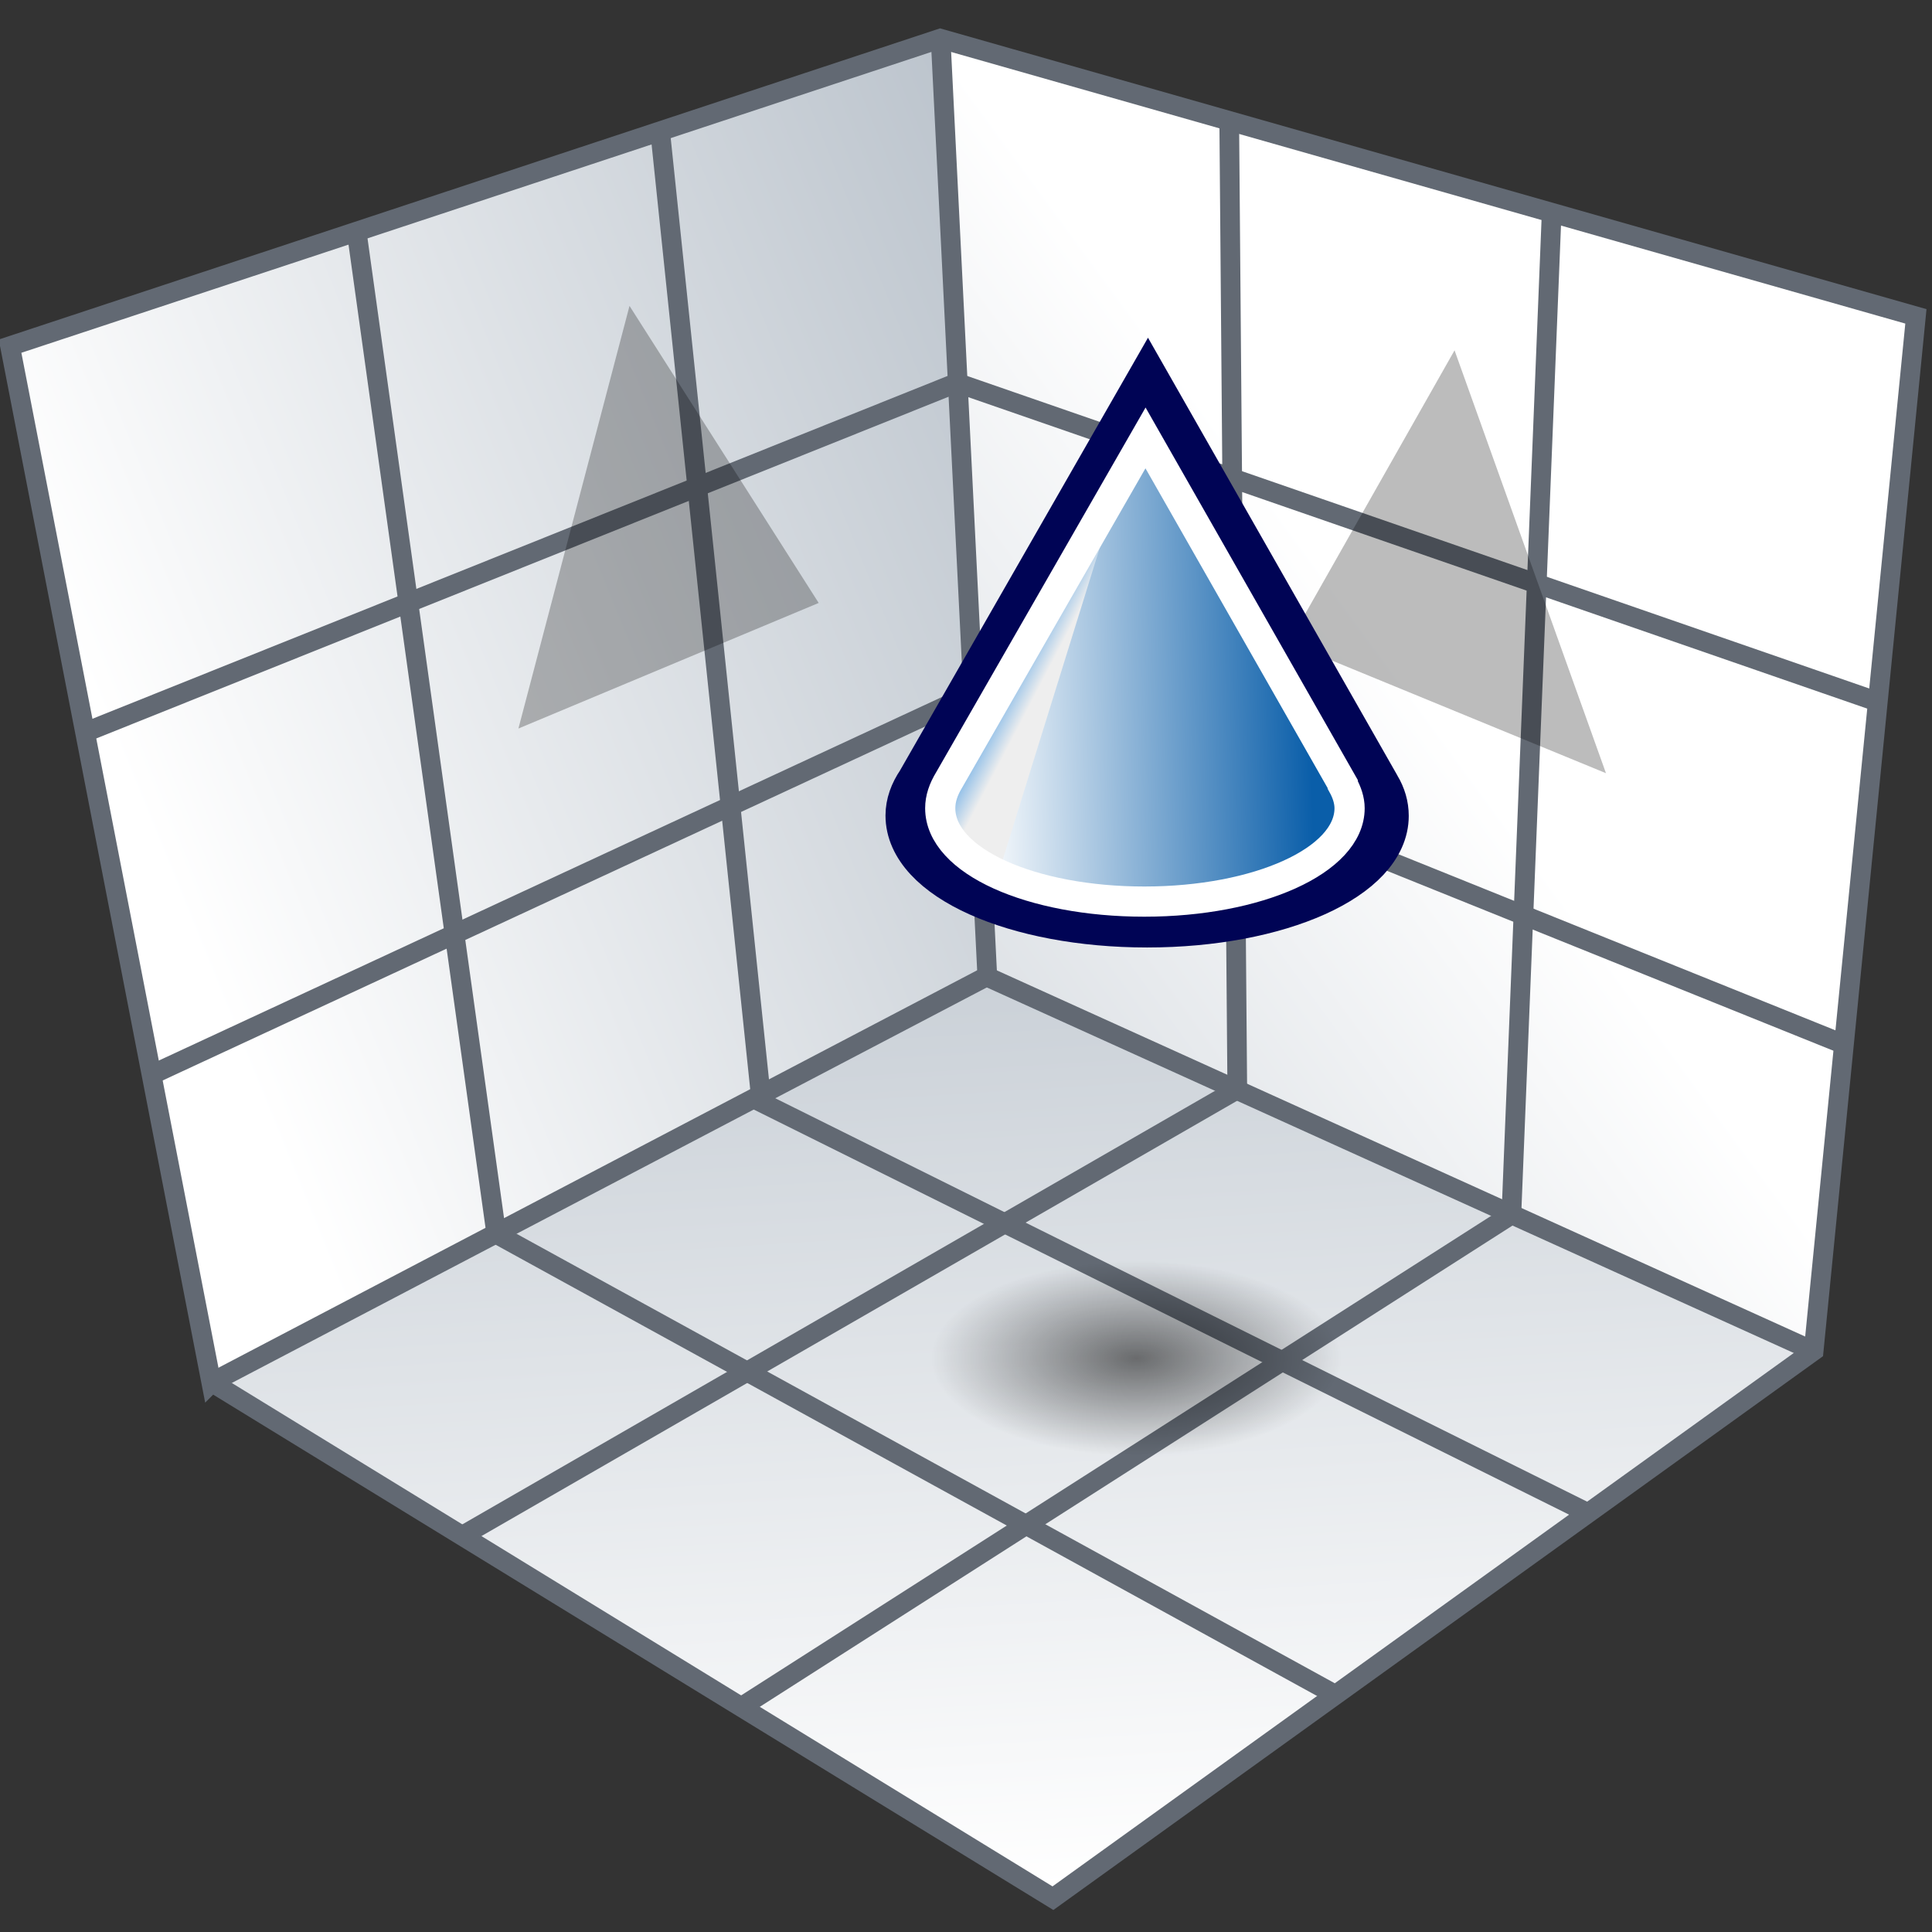 <svg xmlns="http://www.w3.org/2000/svg" width="48" height="48" xmlns:xlink="http://www.w3.org/1999/xlink"><rect width="100%" height="100%" fill="#333333" stroke="none"/><defs><linearGradient id="d"><stop offset="0" stop-opacity=".531"/><stop offset="1" stop-opacity="0"/></linearGradient><linearGradient id="a" x1="105.57" x2="115.738" y1="226.415" y2="240.775" gradientUnits="userSpaceOnUse"><stop offset="0" stop-color="#FAFAFA"/><stop offset=".579" stop-color="#F6E94F"/><stop offset=".693" stop-color="#F3E54B"/><stop offset=".793" stop-color="#EAD740"/><stop offset=".888" stop-color="#DBC32F"/><stop offset=".98" stop-color="#C8A61A"/><stop offset="1" stop-color="#C3A016"/></linearGradient><linearGradient x1="105.57" x2="115.738" y1="226.415" y2="240.775" xlink:href="#a" gradientUnits="userSpaceOnUse"/><linearGradient id="b" x1="107.77" x2="105.604" y1="228.699" y2="227.569" gradientUnits="userSpaceOnUse"><stop offset="0" stop-color="#eee"/><stop offset="1" stop-color="#0b7ce0"/></linearGradient><linearGradient x1="107.77" x2="105.604" y1="228.699" y2="227.569" xlink:href="#b" gradientUnits="userSpaceOnUse" gradientTransform="matrix(1.137 0 0 1.137 -103.079 -229.983)"/><linearGradient id="c" x1="103.99" x2="118.07" y1="229.561" y2="229.189" gradientUnits="userSpaceOnUse"><stop offset="0" stop-color="#fff"/><stop offset="1" stop-color="#0a5ea9"/></linearGradient><linearGradient x1="103.99" x2="118.07" y1="229.561" y2="229.189" xlink:href="#c" gradientUnits="userSpaceOnUse" gradientTransform="matrix(1.137 0 0 1.137 -103.079 -229.983)"/><linearGradient id="e" x1="362.336" x2="359.451" y1="46.517" y2=".278" gradientUnits="userSpaceOnUse"><stop offset=".028" stop-color="#fff"/><stop offset="1" stop-color="#94A1AF"/></linearGradient><linearGradient id="f" x1="339.46" x2="377.681" y1="20.356" y2="4.765" gradientUnits="userSpaceOnUse"><stop offset=".028" stop-color="#fff"/><stop offset="1" stop-color="#94A1AF"/></linearGradient><linearGradient id="g" x1="371.907" x2="337.374" y1="15.06" y2="40.373" gradientUnits="userSpaceOnUse"><stop offset=".028" stop-color="#fff"/><stop offset="1" stop-color="#94A1AF"/></linearGradient><linearGradient x1="107.77" x2="105.604" y1="228.699" y2="227.569" xlink:href="#b" gradientUnits="userSpaceOnUse" gradientTransform="matrix(.591 0 0 .591 -36.052 -120.658)"/><linearGradient x1="103.99" x2="118.07" y1="229.561" y2="229.189" xlink:href="#c" gradientUnits="userSpaceOnUse" gradientTransform="matrix(.591 0 0 .591 -36.052 -120.658)"/><linearGradient x1="105.57" x2="115.738" y1="226.415" y2="240.775" xlink:href="#a" gradientUnits="userSpaceOnUse"/><radialGradient id="j" cx="29.446" cy="32.343" r="5.101" xlink:href="#d" fx="29.446" fy="32.343" gradientTransform="matrix(1 0 0 .475 0 16.972)" gradientUnits="userSpaceOnUse"/><linearGradient x1="103.99" x2="118.07" y1="229.561" y2="229.189" xlink:href="#c" gradientUnits="userSpaceOnUse" gradientTransform="matrix(.591 0 0 .591 -36.052 -120.658)"/><linearGradient x1="107.77" x2="105.604" y1="228.699" y2="227.569" xlink:href="#b" gradientUnits="userSpaceOnUse" gradientTransform="matrix(.591 0 0 .591 -36.052 -120.658)"/><linearGradient id="i" x1="107.77" x2="105.604" y1="228.699" y2="227.569" xlink:href="#b" gradientUnits="userSpaceOnUse" gradientTransform="matrix(.591 0 0 .591 -37.264 -119.244)"/><linearGradient id="h" x1="103.99" x2="118.07" y1="229.561" y2="229.189" xlink:href="#c" gradientUnits="userSpaceOnUse" gradientTransform="matrix(.591 0 0 .591 -37.264 -119.244)"/></defs><g><path fill="url(#e)" d="M362.45 45.5L342 32.92l18.85-9.87 20.1 9.1-18.5 13.33z" transform="matrix(1.022 0 0 1.022 -344.19 .699)"/><path fill="url(#f)" d="M360.85 23.06l-18.87 9.87-4.9-25.2L359.7.25l1.15 22.8z" transform="matrix(1.022 0 0 1.022 -344.19 .699)"/><path fill="url(#g)" d="M360.85 23.06l20.1 9.1 2.5-25.15L359.7.27l1.15 22.8z" transform="matrix(1.022 0 0 1.022 -344.19 .699)"/><g fill="none" stroke="#626973" stroke-width=".489"><path d="M5.25 34.35L.25 8.6 23.36.96l24.24 6.9-2.54 25.7-18.9 13.6-20.9-12.82z"/><path d="M2.1 18.2L23.8 9.5"/><path d="M3.77 26.7l20.4-9.47"/><path d="M5.25 34.35l19.28-10.1"/><path d="M23.37.97l1.16 23.3"/><path d="M45.06 33.57l-20.53-9.3"/><path d="M33.2 42.12L12.32 30.65"/><path d="M39.47 37.6L18.74 27.3"/><path d="M30.73 27.07l-19.27 11.1"/><path d="M37.56 30.17L18.4 42.42"/><path d="M16.4 3.26l2.5 23.95"/><path d="M8.86 5.75l3.47 24.9"/><path d="M38.55 5.3l-1 24.87"/><path d="M30.54 3l.2 24.07"/><path d="M23.8 9.52l22.86 7.92"/><path d="M45.82 25.95l-21.64-8.72"/></g><path fill-opacity=".263" fill-rule="evenodd" d="M36.14 8.7l-4.12 7.27 7.88 3.24-3.76-10.5z"/><path fill="url(#h)" d="M34.37 20c0 1.7-2.1 2.94-6.05 2.94-3.5 0-5.74-1.32-5.74-2.9 0-.07.02-.13.05-.18l5.72-10.14c.07-.12.18-.12.25 0l5.72 10.1c.03.06.05.12.05.18z"/><path fill="url(#i)" d="M28.57 9.6l-3.95 12.7c-1.67-.55-2.22-1.88-2-2.44L28.5 9.6h.07z"/><path fill="none" stroke="#000455" stroke-width="1.2" d="M34.2 19.57c.13.22.2.45.2.7 0 1.5-2.64 2.67-5.9 2.67-3.25 0-5.9-1.16-5.9-2.68 0-.28.1-.55.27-.8l5.65-9.86 5.68 9.97z"/><path fill="none" stroke="#fff" stroke-width=".75" d="M33.36 19.5c.1.18.17.38.17.58 0 1.3-2.28 2.32-5.1 2.32-2.8 0-5.07-1-5.07-2.32 0-.24.08-.47.22-.7l4.88-8.5 4.9 8.6z"/><path fill="url(#j)" fill-rule="evenodd" d="M34.55 32.34a5.1 2.42 0 1 1-10.2 0 5.1 2.42 0 1 1 10.2 0z" transform="translate(-1.212 1.414)" color="#000" overflow="visible" enable-background="accumulate"/><path fill-opacity=".263" fill-rule="evenodd" d="M15.64 7.6l4.7 7.38-7.46 3.12 2.76-10.5z"/></g></svg>